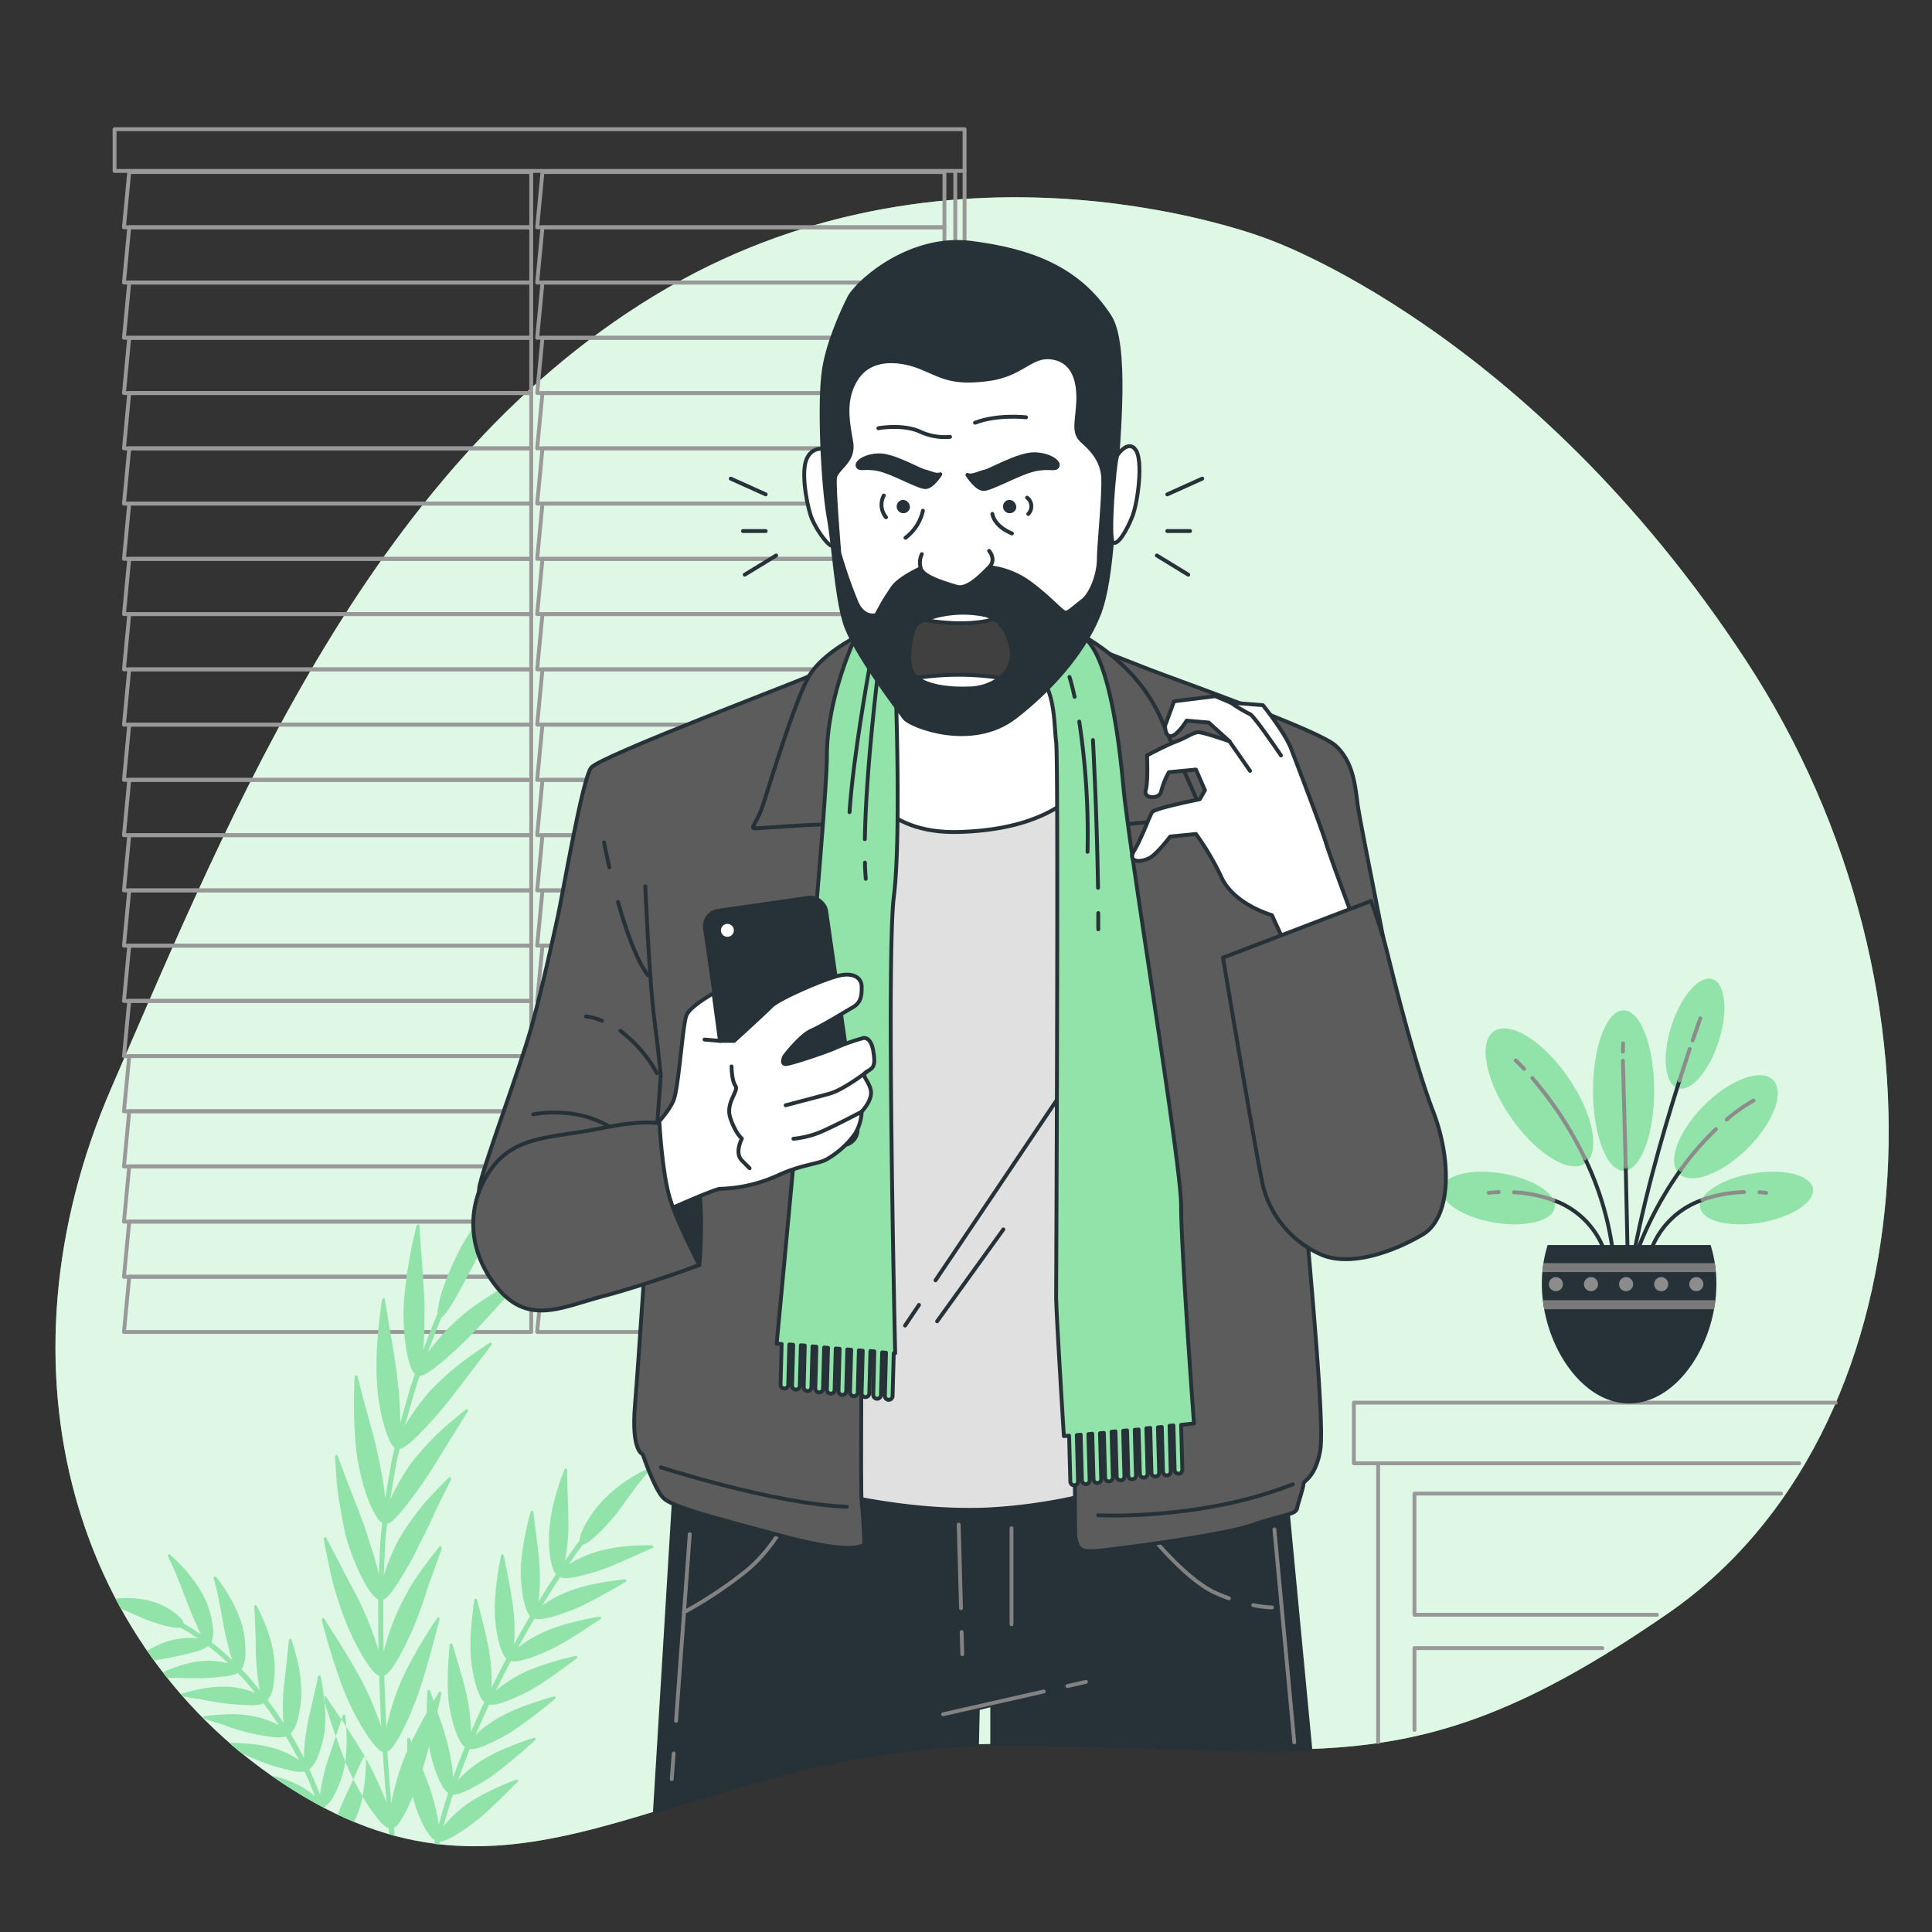 <svg xmlns="http://www.w3.org/2000/svg" viewBox="0 0 500 500"><rect x="0" y="0" width="500" height="500" fill="#333333" stroke="none"/><g id="background-simple"><path d="M327.83,61.77S248.49,30.6,172.61,74.59,60.28,209.09,28.83,281.53,18.63,429.14,78.41,464.81s98.47-13.38,181-13.52S364.46,464,431.69,417.53,508.24,257.08,451.91,171,327.83,61.77,327.83,61.77Z" style="fill:#92E3A9"></path><path d="M327.83,61.77S248.49,30.6,172.61,74.59,60.28,209.09,28.83,281.53,18.63,429.14,78.41,464.81s98.47-13.38,181-13.52S364.46,464,431.69,417.53,508.24,257.08,451.91,171,327.83,61.77,327.83,61.77Z" style="fill:#fff;opacity:0.7"></path></g><g id="Window"><polygon points="137.48 44.52 33.45 44.52 32.08 58.82 137.48 58.82 137.48 44.52" style="fill:none;stroke:#999;stroke-linecap:round;stroke-linejoin:round"></polygon><polygon points="137.48 58.82 33.45 58.82 32.08 73.12 137.48 73.12 137.48 58.82" style="fill:none;stroke:#999;stroke-linecap:round;stroke-linejoin:round"></polygon><polygon points="137.48 73.12 33.45 73.12 32.08 87.42 137.48 87.42 137.48 73.12" style="fill:none;stroke:#999;stroke-linecap:round;stroke-linejoin:round"></polygon><polygon points="137.48 87.42 33.45 87.42 32.08 101.72 137.48 101.72 137.48 87.42" style="fill:none;stroke:#999;stroke-linecap:round;stroke-linejoin:round"></polygon><polygon points="137.48 101.72 33.45 101.72 32.08 116.03 137.48 116.03 137.48 101.72" style="fill:none;stroke:#999;stroke-linecap:round;stroke-linejoin:round"></polygon><polygon points="137.48 116.03 33.45 116.03 32.08 130.33 137.48 130.33 137.48 116.03" style="fill:none;stroke:#999;stroke-linecap:round;stroke-linejoin:round"></polygon><polygon points="137.48 130.33 33.45 130.33 32.08 144.63 137.48 144.63 137.48 130.33" style="fill:none;stroke:#999;stroke-linecap:round;stroke-linejoin:round"></polygon><polygon points="137.48 144.63 33.45 144.63 32.08 158.93 137.48 158.93 137.48 144.63" style="fill:none;stroke:#999;stroke-linecap:round;stroke-linejoin:round"></polygon><polygon points="137.48 158.93 33.45 158.93 32.08 173.23 137.48 173.23 137.48 158.93" style="fill:none;stroke:#999;stroke-linecap:round;stroke-linejoin:round"></polygon><polygon points="137.48 173.23 33.45 173.23 32.08 187.54 137.48 187.54 137.48 173.23" style="fill:none;stroke:#999;stroke-linecap:round;stroke-linejoin:round"></polygon><polygon points="137.48 187.54 33.45 187.54 32.08 201.84 137.48 201.84 137.48 187.54" style="fill:none;stroke:#999;stroke-linecap:round;stroke-linejoin:round"></polygon><polygon points="137.48 201.84 33.45 201.84 32.08 216.14 137.48 216.14 137.48 201.84" style="fill:none;stroke:#999;stroke-linecap:round;stroke-linejoin:round"></polygon><polygon points="137.48 216.14 33.45 216.14 32.08 230.44 137.48 230.44 137.48 216.14" style="fill:none;stroke:#999;stroke-linecap:round;stroke-linejoin:round"></polygon><polygon points="137.48 230.44 33.45 230.44 32.08 244.74 137.48 244.74 137.48 230.44" style="fill:none;stroke:#999;stroke-linecap:round;stroke-linejoin:round"></polygon><polygon points="137.48 244.74 33.45 244.74 32.08 259.05 137.48 259.05 137.48 244.74" style="fill:none;stroke:#999;stroke-linecap:round;stroke-linejoin:round"></polygon><polygon points="137.48 259.02 33.45 259.02 32.08 273.32 137.48 273.32 137.48 259.02" style="fill:none;stroke:#999;stroke-linecap:round;stroke-linejoin:round"></polygon><polygon points="137.48 273.3 33.45 273.3 32.08 287.6 137.48 287.6 137.48 273.3" style="fill:none;stroke:#999;stroke-linecap:round;stroke-linejoin:round"></polygon><polygon points="137.48 287.58 33.45 287.58 32.08 301.88 137.48 301.88 137.48 287.58" style="fill:none;stroke:#999;stroke-linecap:round;stroke-linejoin:round"></polygon><polygon points="137.48 301.85 33.45 301.85 32.08 316.16 137.48 316.16 137.48 301.85" style="fill:none;stroke:#999;stroke-linecap:round;stroke-linejoin:round"></polygon><polygon points="137.48 316.13 33.45 316.13 32.08 330.43 137.48 330.43 137.48 316.13" style="fill:none;stroke:#999;stroke-linecap:round;stroke-linejoin:round"></polygon><polygon points="137.48 330.41 33.45 330.41 32.08 344.71 137.48 344.71 137.48 330.41" style="fill:none;stroke:#999;stroke-linecap:round;stroke-linejoin:round"></polygon><polygon points="244.42 44.52 140.39 44.52 139.02 58.82 244.42 58.82 244.42 44.52" style="fill:none;stroke:#999;stroke-linecap:round;stroke-linejoin:round"></polygon><polygon points="244.42 58.82 140.39 58.82 139.02 73.12 244.42 73.12 244.42 58.82" style="fill:none;stroke:#999;stroke-linecap:round;stroke-linejoin:round"></polygon><polygon points="244.42 73.12 140.39 73.12 139.02 87.42 244.42 87.42 244.42 73.12" style="fill:none;stroke:#999;stroke-linecap:round;stroke-linejoin:round"></polygon><polygon points="244.42 87.42 140.39 87.42 139.02 101.72 244.42 101.72 244.42 87.42" style="fill:none;stroke:#999;stroke-linecap:round;stroke-linejoin:round"></polygon><polygon points="244.42 101.72 140.39 101.72 139.02 116.03 244.42 116.03 244.42 101.72" style="fill:none;stroke:#999;stroke-linecap:round;stroke-linejoin:round"></polygon><polygon points="244.42 116.03 140.39 116.03 139.02 130.33 244.42 130.33 244.42 116.03" style="fill:none;stroke:#999;stroke-linecap:round;stroke-linejoin:round"></polygon><polygon points="244.42 130.33 140.39 130.33 139.02 144.63 244.42 144.63 244.42 130.33" style="fill:none;stroke:#999;stroke-linecap:round;stroke-linejoin:round"></polygon><polygon points="244.42 144.63 140.39 144.63 139.02 158.93 244.42 158.93 244.42 144.63" style="fill:none;stroke:#999;stroke-linecap:round;stroke-linejoin:round"></polygon><polygon points="244.42 158.93 140.39 158.93 139.02 173.23 244.42 173.23 244.42 158.93" style="fill:none;stroke:#999;stroke-linecap:round;stroke-linejoin:round"></polygon><polygon points="244.42 173.23 140.39 173.23 139.02 187.54 244.42 187.54 244.42 173.23" style="fill:none;stroke:#999;stroke-linecap:round;stroke-linejoin:round"></polygon><polygon points="244.42 187.54 140.39 187.54 139.02 201.84 244.42 201.84 244.42 187.54" style="fill:none;stroke:#999;stroke-linecap:round;stroke-linejoin:round"></polygon><polygon points="244.42 201.84 140.39 201.84 139.02 216.14 244.42 216.14 244.42 201.84" style="fill:none;stroke:#999;stroke-linecap:round;stroke-linejoin:round"></polygon><polygon points="244.42 216.14 140.39 216.14 139.02 230.44 244.42 230.44 244.42 216.14" style="fill:none;stroke:#999;stroke-linecap:round;stroke-linejoin:round"></polygon><polygon points="244.42 230.44 140.39 230.44 139.02 244.74 244.42 244.74 244.42 230.44" style="fill:none;stroke:#999;stroke-linecap:round;stroke-linejoin:round"></polygon><polygon points="244.42 244.74 140.39 244.74 139.02 259.05 244.42 259.05 244.42 244.74" style="fill:none;stroke:#999;stroke-linecap:round;stroke-linejoin:round"></polygon><polygon points="244.42 259.02 140.39 259.02 139.02 273.32 244.42 273.32 244.42 259.02" style="fill:none;stroke:#999;stroke-linecap:round;stroke-linejoin:round"></polygon><polygon points="244.42 273.3 140.39 273.3 139.02 287.6 244.42 287.6 244.42 273.3" style="fill:none;stroke:#999;stroke-linecap:round;stroke-linejoin:round"></polygon><polygon points="244.42 287.58 140.39 287.58 139.02 301.88 244.42 301.88 244.42 287.58" style="fill:none;stroke:#999;stroke-linecap:round;stroke-linejoin:round"></polygon><polygon points="244.42 301.85 140.39 301.85 139.02 316.16 244.42 316.16 244.42 301.85" style="fill:none;stroke:#999;stroke-linecap:round;stroke-linejoin:round"></polygon><polygon points="244.42 316.13 140.39 316.13 139.02 330.43 244.42 330.43 244.42 316.13" style="fill:none;stroke:#999;stroke-linecap:round;stroke-linejoin:round"></polygon><polygon points="244.42 330.41 140.39 330.41 139.02 344.71 244.42 344.71 244.42 330.41" style="fill:none;stroke:#999;stroke-linecap:round;stroke-linejoin:round"></polygon><rect x="29.65" y="33.44" width="219.98" height="10.79" style="fill:none;stroke:#999;stroke-linecap:round;stroke-linejoin:round"></rect><line x1="249.63" y1="44.23" x2="249.63" y2="234.25" style="fill:none;stroke:#999;stroke-linecap:round;stroke-linejoin:round"></line><line x1="247.23" y1="44.54" x2="247.23" y2="174.9" style="fill:none;stroke:#999;stroke-linecap:round;stroke-linejoin:round"></line><rect x="248.23" y="233.83" width="2.96" height="4.84" style="fill:none;stroke:#999;stroke-linecap:round;stroke-linejoin:round"></rect><rect x="245.57" y="173.87" width="2.96" height="4.84" style="fill:none;stroke:#999;stroke-linecap:round;stroke-linejoin:round"></rect></g><g id="Plants"><polyline points="475.06 363.01 350.38 363.01 350.38 378.7 465.65 378.7" style="fill:none;stroke:#999;stroke-linecap:round;stroke-linejoin:round"></polyline><line x1="356.66" y1="378.7" x2="356.66" y2="450.84" style="fill:none;stroke:#999;stroke-linecap:round;stroke-linejoin:round"></line><polyline points="428.8 417.9 366.06 417.9 366.06 386.54 460.94 386.54" style="fill:none;stroke:#999;stroke-linecap:round;stroke-linejoin:round"></polyline><polyline points="366.06 447.7 366.06 426.53 414.68 426.53" style="fill:none;stroke:#999;stroke-linecap:round;stroke-linejoin:round"></polyline><ellipse cx="420.19" cy="282.23" rx="7.92" ry="20.77" style="fill:#92E3A9"></ellipse><ellipse cx="438.65" cy="267.48" rx="14.8" ry="6.44" transform="translate(50.91 604.54) rotate(-72.37)" style="fill:#92E3A9"></ellipse><path d="M386.69,316.4c-8.06-1.36-14.11-5.31-13.51-8.82s7.61-5.25,15.66-3.88S403,309,402.36,312.52,394.75,317.77,386.69,316.4Z" style="fill:#92E3A9"></path><ellipse cx="446.67" cy="291.58" rx="17.17" ry="7.92" transform="translate(-75.8 399.08) rotate(-44.76)" style="fill:#92E3A9"></ellipse><ellipse cx="398.41" cy="284.03" rx="9.05" ry="20.77" transform="translate(-90.82 276.26) rotate(-34.58)" style="fill:#92E3A9"></ellipse><line x1="420.74" y1="301.97" x2="421.36" y2="330.52" style="fill:none;stroke:#263238;stroke-linecap:round;stroke-miterlimit:10"></line><line x1="420.01" y1="274.51" x2="420.74" y2="301.97" style="fill:none;stroke:#8c8c8c;stroke-linecap:round;stroke-miterlimit:10"></line><line x1="420.06" y1="270.03" x2="420.01" y2="272.14" style="fill:none;stroke:#8c8c8c;stroke-linecap:round;stroke-miterlimit:10"></line><path d="M410.16,299.78a79.65,79.65,0,0,1,7.82,30" style="fill:none;stroke:#263238;stroke-linecap:round;stroke-miterlimit:10"></path><path d="M396.56,279a94,94,0,0,1,13.6,20.81" style="fill:none;stroke:#8c8c8c;stroke-linecap:round;stroke-miterlimit:10"></path><path d="M392.28,274.45s.82.75,2.17,2.18" style="fill:none;stroke:#8c8c8c;stroke-linecap:round;stroke-miterlimit:10"></path><path d="M435,302.71a93.6,93.6,0,0,0-12.83,25.47" style="fill:none;stroke:#263238;stroke-linecap:round;stroke-miterlimit:10"></path><path d="M444.08,292.24A75.11,75.11,0,0,0,435,302.71" style="fill:none;stroke:#8c8c8c;stroke-linecap:round;stroke-miterlimit:10"></path><path d="M453.81,284.83a41.42,41.42,0,0,0-6.94,4.92" style="fill:none;stroke:#8c8c8c;stroke-linecap:round;stroke-miterlimit:10"></path><path d="M434.64,279.65c-4.39,13.81-10.28,34.2-13,51.91" style="fill:none;stroke:#263238;stroke-linecap:round;stroke-miterlimit:10"></path><path d="M437.31,271.46c-.78,2.33-1.69,5.1-2.67,8.19" style="fill:none;stroke:#8c8c8c;stroke-linecap:round;stroke-miterlimit:10"></path><path d="M440.05,263.54s-.77,2.12-2,5.74" style="fill:none;stroke:#8c8c8c;stroke-linecap:round;stroke-miterlimit:10"></path><path d="M402,310.61a21.74,21.74,0,0,1,13.43,13.68" style="fill:none;stroke:#263238;stroke-linecap:round;stroke-miterlimit:10"></path><path d="M391.83,308.55A34.82,34.82,0,0,1,402,310.61" style="fill:none;stroke:#8c8c8c;stroke-linecap:round;stroke-miterlimit:10"></path><path d="M385.27,308.71s1-.14,2.59-.2" style="fill:none;stroke:#8c8c8c;stroke-linecap:round;stroke-miterlimit:10"></path><path d="M455.66,316.4c8.06-1.36,14.11-5.31,13.52-8.82s-7.61-5.25-15.67-3.88S439.4,309,440,312.52,447.6,317.77,455.66,316.4Z" style="fill:#92E3A9"></path><path d="M440.57,310.55A21.71,21.71,0,0,0,427,324.29" style="fill:none;stroke:#263238;stroke-linecap:round;stroke-miterlimit:10"></path><path d="M451.37,308.51a35.16,35.16,0,0,0-10.8,2" style="fill:none;stroke:#8c8c8c;stroke-linecap:round;stroke-miterlimit:10"></path><path d="M457.08,308.71s-.64-.09-1.74-.16" style="fill:none;stroke:#8c8c8c;stroke-linecap:round;stroke-miterlimit:10"></path><path d="M400.53,322.21a33.54,33.54,0,0,0-1.5,10c0,15.41,10.11,31,22.59,31s22.58-15.61,22.58-31a33.54,33.54,0,0,0-1.5-10Z" style="fill:#263238"></path><path d="M399.45,326.89c-.12.76-.22,1.54-.28,2.33h44.9c-.07-.79-.16-1.57-.28-2.33Z" style="fill:#7a7a7a"></path><path d="M443.59,338.83q.21-1.17.36-2.34H399.29c.09.78.21,1.56.35,2.34Z" style="fill:#7a7a7a"></path><path d="M404.48,332.34a1.82,1.82,0,1,1-1.81-1.82A1.81,1.81,0,0,1,404.48,332.34Z" style="fill:#8c8c8c"></path><path d="M413.57,332.34a1.82,1.82,0,1,1-1.82-1.82A1.81,1.81,0,0,1,413.57,332.34Z" style="fill:#8c8c8c"></path><path d="M422.65,332.34a1.82,1.82,0,1,1-1.81-1.82A1.81,1.81,0,0,1,422.65,332.34Z" style="fill:#8c8c8c"></path><path d="M431.74,332.34a1.82,1.82,0,1,1-1.82-1.82A1.81,1.81,0,0,1,431.74,332.34Z" style="fill:#8c8c8c"></path><path d="M440.83,332.34a1.82,1.82,0,1,1-1.82-1.82A1.82,1.82,0,0,1,440.83,332.34Z" style="fill:#8c8c8c"></path><path d="M86.9,449.38c.55-1.63,1.07-3.17,1.46-4.38-1.61-2.39-3.07-4.49-4-5.9-.16-.24-.38-.17-.5,0L84,440.4C84.64,442.67,85.69,445.94,86.9,449.38Z" style="fill:#92E3A9"></path><path d="M89.37,444c0-.35-.57-.35-.68,0s-.21.66-.33,1l1.25,1.88C89.55,445.73,89.47,444.72,89.37,444Z" style="fill:#92E3A9"></path><path d="M94.74,454.82a.31.31,0,0,0-.36-.3l.35.62C94.73,455,94.74,454.92,94.74,454.82Z" style="fill:#92E3A9"></path><path d="M86.48,450.63c-.83,2.59-1.85,5.33-2.35,7.37a49.76,49.76,0,0,0-1.31,6.52c-.85-2.23-1.73-4.45-2.76-6.6a7.55,7.55,0,0,0,2.17-3.26A29.8,29.8,0,0,0,84,448.21a36.66,36.66,0,0,0,0-7.65,1,1,0,0,1,0-.16c-.07-.24-.15-.48-.21-.7a.68.68,0,0,1,.06-.57c-.27-2.11-.58-4.06-.86-5.29-.08-.34-.61-.29-.68.07-.3,1.55-.93,4.18-1.53,6.84s-1.25,5.46-1.56,7.56a51.33,51.33,0,0,0-.57,6.62L77,451.75l-1.81-3.08a7.39,7.39,0,0,0,1.8-3.47,30.51,30.51,0,0,0,1-6.58,39.56,39.56,0,0,0-.72-7.59c-.6-2.63-1.35-5.16-1.84-6.7-.11-.35-.65-.24-.67.13-.16,1.62-.44,4.28-.72,7.08s-.73,5.58-.78,7.68a51.17,51.17,0,0,0,.11,6.64l-2-3L69.27,440a7.64,7.64,0,0,0,1.46-3.63,28.4,28.4,0,0,0,.29-6.68,32.56,32.56,0,0,0-1.74-7.62,66,66,0,0,0-2.83-6.5.36.36,0,0,0-.66.22c.13,1.66.23,4.41.34,7.17s0,5.71.26,7.8a52.07,52.07,0,0,0,.84,6.62c-1.53-1.84-3-3.7-4.73-5.38a7.42,7.42,0,0,0,1-3.8,25.92,25.92,0,0,0-.63-6.71,19,19,0,0,0-1.16-3.55,35.39,35.39,0,0,0-1.78-3.81,46.38,46.38,0,0,0-4-6.05.36.36,0,0,0-.62.32c.21.81.47,1.87.78,3.09s.53,2.6.81,4c.58,2.73,1,5.65,1.47,7.72l.89,3.6a28,28,0,0,0,.89,2.85l-2.66-2.42c-.88-.8-1.86-1.5-2.79-2.25a7.25,7.25,0,0,0,.4-3.91,24.65,24.65,0,0,0-1.72-6.57,29.86,29.86,0,0,0-1.76-3.36,39.12,39.12,0,0,0-2.5-3.46A40.91,40.91,0,0,0,44,402.34a.36.36,0,0,0-.56.42c.38.77.88,1.78,1.4,2.93s1,2.45,1.59,3.78c1,2.61,2.06,5.35,2.85,7.4.51,1.25,1,2.39,1.49,3.39A29.49,29.49,0,0,0,52,423l-2.18-1.48-2.26-1.34a3.26,3.26,0,0,0-.65-1.25,11.17,11.17,0,0,0-1.55-1.44,18.56,18.56,0,0,0-5.22-2.79,22.47,22.47,0,0,0-6.9-1.11,27.25,27.25,0,0,0-3.35.15q.69,1.3,1.41,2.61l1.24.51c2.08.86,4.19,1.91,5.89,2.51,3.54,1.29,6.75,2.12,8.26,1.86L49,422.54c.74.46,1.44,1,2.17,1.46a19.31,19.31,0,0,0-2.82-.11,27.8,27.8,0,0,0-3.34.46,16.27,16.27,0,0,0-3.19,1,26.51,26.51,0,0,0-3.31,1.6l-.41.25c.59.85,1.18,1.69,1.78,2.52l1.61-.28c1-.15,2.08-.33,3-.54,2.13-.47,4.17-.88,5.88-1.4A9.71,9.71,0,0,0,53.88,426c.9.72,1.83,1.39,2.68,2.16l2.56,2.32a19.76,19.76,0,0,0-2.8-.52,16.74,16.74,0,0,0-3.37-.13A25.16,25.16,0,0,0,46,431.27c-1.17.4-2.26.81-3.23,1.24l-.62.3c.37.48.75,1,1.13,1.43h2.07c1.07,0,2.14.07,3.24.07l3.13,0c2.15,0,4.34-.24,6.06-.43a9,9,0,0,0,3.72-.93c1.64,1.62,3.1,3.41,4.57,5.18a21.77,21.77,0,0,0-6-1.52,28.74,28.74,0,0,0-7.12.31,44.32,44.32,0,0,0-6,1.44.48.48,0,0,0-.14.09l.52.59,4.58.74c2.06.45,4.49.79,6.38,1.07a51.75,51.75,0,0,0,6.12.42,9.07,9.07,0,0,0,3.82-.44l2,2.78,1.92,2.88a22.25,22.25,0,0,0-5.86-2.19,29.39,29.39,0,0,0-7.17-.65,55.87,55.87,0,0,0-6.24.5c-.33.07-.53.49-.28.58,1.11.37,3,1,5.12,1.62a55.15,55.15,0,0,0,6.34,2,47.66,47.66,0,0,0,6.05,1.13,9.47,9.47,0,0,0,3.86-.07l1.75,3,1.61,3.06a21.92,21.92,0,0,0-5.6-2.78,31.18,31.18,0,0,0-7.08-1.38c-2-.2-3.91-.27-5.35-.27,1,.86,2,1.71,3,2.55l.68.3a63.68,63.68,0,0,0,6.11,2.57A48,48,0,0,0,75,458.13a9.22,9.22,0,0,0,3.83.35c1,2.07,1.84,4.22,2.68,6.36a22.81,22.81,0,0,0-5.25-3.37,30.1,30.1,0,0,0-6-1.94c2.63,1.84,5.35,3.61,8.16,5.28,1.89,1.13,3.75,2.17,5.6,3.13l-.09-.28a7.29,7.29,0,0,0,2.5-3,25.85,25.85,0,0,0,2.44-6.23,18.74,18.74,0,0,0,.5-2.58c-.85-2.09-1.69-4.33-2.46-6.5Z" style="fill:#92E3A9"></path><path d="M91.44,460.5l-.3.66c-1.21,2.53-2.4,5.08-3.21,7.08l-.51,1.38c1.41.67,2.81,1.3,4.2,1.87.34-.69.67-1.43,1-2.21a28.44,28.44,0,0,0,1.23-4.42c-.67-1.12-1.34-2.34-2-3.62C91.68,461,91.56,460.75,91.44,460.5Z" style="fill:#92E3A9"></path><path d="M134,461.1c.25-.24-.08-.65-.43-.52-3,1.09-9.79,4-13.45,6.88a30.27,30.27,0,0,0-5.32,5.15c.75-2.75,1.55-5.5,2.46-8.21,1.48.28,5.6-1.79,10-4.71a139.7,139.7,0,0,0,11.29-9.39c.26-.24,0-.66-.39-.55-1.53.49-4,1.35-6.67,2.43a45.49,45.49,0,0,0-7.23,3.68,31,31,0,0,0-5.69,4.77c.94-2.7,2-5.37,3-8,1.49.39,5.7-1.42,10.28-4.11a121.47,121.47,0,0,0,11.84-8.9c.27-.23,0-.68-.37-.58-1.55.44-4.11,1.2-6.8,2.17a48.44,48.44,0,0,0-7.44,3.31,33.73,33.73,0,0,0-6,4.42c1.16-2.61,2.28-5.25,3.53-7.82,1.45.46,5.77-1.09,10.49-3.6a69.39,69.39,0,0,0,6.69-4.34c2.26-1.59,4.31-3.13,5.54-4.06.29-.21,0-.66-.34-.58-3.15.68-10.36,2.62-14.47,4.83a34.82,34.82,0,0,0-6.19,4.15c1.28-2.56,2.54-5.14,3.9-7.66,1.42.53,5.83-.84,10.63-3.14,4.15-2,10-6.07,12.59-7.73.29-.19.05-.66-.32-.6-3.18.48-10.46,2.07-14.65,4.09a33.1,33.1,0,0,0-6.37,3.86c1.38-2.51,2.77-5,4.23-7.48,1.39.6,5.87-.57,10.76-2.6,4.21-1.8,10.28-5.43,12.9-6.9.3-.17.08-.64-.28-.61-1.59.14-4.19.47-7,1a44.47,44.47,0,0,0-7.82,2.18,31.24,31.24,0,0,0-6.54,3.53c1.47-2.45,3-4.86,4.59-7.26,1.38.69,5.88-.27,10.87-2,2.15-.72,4.77-1.93,7.2-3s4.62-2.06,5.93-2.64c.31-.12.13-.6-.23-.62a54.7,54.7,0,0,0-6.9.25,38.94,38.94,0,0,0-7.9,1.55,31.45,31.45,0,0,0-6.74,3.11c1.21-1.71,2.4-3.44,3.66-5.11,1.55-.24,4.68-3.27,8-7.15.72-.87,1.52-1.88,2.3-3l2.44-3.37a65.26,65.26,0,0,1,4.38-5.49.36.36,0,0,0-.4-.57,34.53,34.53,0,0,0-6.32,3.67,39.72,39.72,0,0,0-3.42,2.73,31.76,31.76,0,0,0-2.78,2.82c-3.19,3.78-5,7.58-5.08,9.33-1.3,1.71-2.5,3.48-3.75,5.22a50.9,50.9,0,0,0,.85-7.32c.11-2.39,0-5.51-.1-8.52s-.19-5.89-.19-7.67a.37.37,0,0,0-.72-.08,71.55,71.55,0,0,0-2.45,7.45,43,43,0,0,0-1.48,8.5c-.28,5.51.65,10,1.75,11.11-1.54,2.37-3.07,4.74-4.52,7.15a50.69,50.69,0,0,0,.37-7.35c-.06-2.39-.36-5.45-.75-8.41s-.73-5.77-.95-7.48a.36.36,0,0,0-.7,0c-1,3.4-2.68,11.1-2.54,15.9.11,5.48,1.22,9.93,2.42,11-1.44,2.42-2.82,4.88-4.17,7.35a48.21,48.21,0,0,0,0-7.35c-.35-4.7-2-12.28-2.65-15.66a.36.36,0,0,0-.7,0c-.75,3.38-1.94,11.11-1.58,15.87.38,5.45,1.71,9.84,2.94,10.83-1.33,2.48-2.57,5-3.84,7.53a44.25,44.25,0,0,0-.31-7.34c-.55-4.68-2.59-12.14-3.43-15.47a.36.36,0,0,0-.7,0c-.25,1.7-.6,4.48-.82,7.42a49.14,49.14,0,0,0,0,8.44c.62,5.41,2.15,9.77,3.42,10.68-1.24,2.54-2.34,5.14-3.49,7.71a45.47,45.47,0,0,0-.66-7.32,73.5,73.5,0,0,0-2-8.18c-.79-2.82-1.63-5.5-2.14-7.13a.35.35,0,0,0-.69.07c-.35,3.39-.9,11.16-.09,15.92.85,5.4,2.65,9.68,4,10.51-1,2.62-2.08,5.25-3,7.92a53.66,53.66,0,0,0-1.1-7.29,82.27,82.27,0,0,0-2.41-8.1c-.19-.58-.39-1.15-.58-1.71.41-1.74.75-3.26,1-4.41.12-.53-.35-.94-.61-.53-.38.61-.84,1.36-1.35,2.22-.36-1-.68-1.93-.94-2.63a.36.36,0,0,0-.69.11c-.08,1.34-.16,3.35-.16,5.58-1.32,2.34-2.75,5-4,7.63-.14-.33-.26-.64-.37-.91a.36.36,0,0,0-.69.15c0,.8,0,1.84,0,3-.48,1.09-.91,2.16-1.27,3.16a65.4,65.4,0,0,0-2.87,10.45c-.39-4.47-.71-8.95-1-13.43,1.49-.39,4.42-5.71,7.18-12.77,2.37-6.1,5.06-16.66,6.31-21.26.13-.52-.33-1-.6-.54-2.36,3.51-7.65,11.86-10,18A66.7,66.7,0,0,0,100,447.09q-.34-6.72-.56-13.45c1.51-.35,4.6-5.57,7.61-12.53,1.26-3,2.7-7.12,3.93-11.05,1.39-3.73,2.6-7.17,3.31-9.26.16-.48-.28-.91-.56-.56-1.26,1.55-3.33,4.18-5.45,7.24-.53.76-1.06,1.55-1.58,2.36s-1,1.67-1.43,2.51c-.92,1.66-1.76,3.31-2.43,4.81a67.34,67.34,0,0,0-3.55,10.23c-.08-4.48-.14-9-.1-13.45.75-.15,2-1.5,3.36-3.67a85.29,85.29,0,0,0,4.86-8.27c.37-.69.73-1.46,1.1-2.26l1.28-2.52c.87-1.74,1.73-3.57,2.54-5.35s1.7-3.5,2.45-5l1.9-3.86c.22-.46-.16-.95-.49-.62-1.45,1.4-3.83,3.8-6.33,6.6a67.68,67.68,0,0,0-6.35,8.87,23.27,23.27,0,0,0-1.36,2.61c-.4.87-.77,1.72-1.12,2.56-.69,1.67-1.28,3.26-1.73,4.69.24-4.47.29-8.95.92-13.39,1.58-.14,5.18-4.88,9.47-10.9,3.46-5.29,8.87-14.24,11.32-18,.27-.44-.06-1-.42-.67-1.6,1.26-4.23,3.4-7,5.94a73.35,73.35,0,0,0-7.32,8.14,67,67,0,0,0-5.34,9.32l1.14-6.61.58-3.31.75-3.27c.77,0,2.24-1.05,4.08-2.82s4.14-4.22,6.54-7c2-2.44,4.64-5.78,7-9l6.09-7.93c.32-.41.07-1-.34-.71-1.76,1.1-4.53,3-7.53,5.28a68.49,68.49,0,0,0-8.13,7.39,63.09,63.09,0,0,0-6.3,8.72l1.83-6.47.93-3.22,1.07-3.18c1.54.18,6.18-3.66,11.53-8.78,4.6-4.47,11.43-12.41,14.67-15.63.35-.37.13-.95-.28-.73a88.78,88.78,0,0,0-8,4.56c-1.56,1-3.21,2.08-4.7,3.21s-2.88,2.3-4.08,3.4a45.41,45.41,0,0,0-4,4.16c-1.19,1.37-2.25,2.7-3.13,3.91,1.21-3,2.28-6.15,3.61-9.15.85-.6,2.11-2.37,3.55-4.92s3.2-5.81,5.06-9.38c.79-1.59,1.63-3.46,2.54-5.4l1.32-3,1.37-3c1.79-4,3.52-7.69,4.67-9.91.26-.51-.17-.83-.57-.4a98.82,98.82,0,0,0-7,8.66l-1.95,2.75c-.62.94-1.22,1.89-1.82,2.81a55.78,55.78,0,0,0-3,5.31,69.54,69.54,0,0,0-3.93,9.4,23.21,23.21,0,0,0-1.28,6.14l-1,2.31-.9,2.34-1.81,4.69c.15-1.46.25-3.12.3-4.93s0-3.74.07-5.74c0-1.68-.09-3.57-.23-5.55s-.26-4-.39-6c-.34-4-.54-7.69-.73-10,0-.52-.65-.31-.79.27l-1.12,4.83c-.37,1.92-.76,4.07-1.12,6.25s-.59,4.46-.8,6.58a46.76,46.76,0,0,0-.26,5.83c.11,7.81,1.63,13.72,2.94,14.63l-1.06,3.14c-.33,1.05-.61,2.12-.92,3.18l-1.81,6.36a90.16,90.16,0,0,0-.68-10.66c-.25-3.32-1-7.52-1.67-11.45s-1.27-7.64-1.65-9.87c-.07-.51-.68-.25-.78.34-.32,2.6-.92,6.82-1.18,11.26a74.06,74.06,0,0,0,.13,12.49,47.53,47.53,0,0,0,2,9.77c.83,2.51,1.68,4.12,2.38,4.51l-.74,3.23-.57,3.26-1.13,6.53a89.31,89.31,0,0,0-1.81-10.55c-.59-3.28-1.72-7.37-2.83-11.26s-1.94-7.46-2.55-9.68c-.14-.51-.7-.19-.73.41-.31,5.26-.37,17.12,1.29,23.84,1.58,7.66,4.43,13.15,5.87,13.76-.62,4.37-.68,8.8-.91,13.21-.32-1.43-.75-3-1.28-4.78-.26-.86-.54-1.76-.85-2.68s-.63-1.87-.9-2.82c-1-3.2-2.58-7.16-4.06-10.91s-2.72-7.25-3.56-9.41c-.19-.5-.72-.12-.68.49.1,1.31.22,3.05.36,5s.32,4.12.73,6.37.77,4.48,1.2,6.59c.23,1.05.43,2.06.7,3s.58,1.86.87,2.68a57.56,57.56,0,0,0,4,9.12c1.36,2.23,2.54,3.62,3.31,3.86,0,4.4,0,8.8.1,13.21a88.92,88.92,0,0,0-3.7-9.95c-.65-1.53-1.47-3.21-2.38-4.93l-1.4-2.61L89.13,407c-1.89-3.61-3.63-7-4.7-9-.24-.47-.72,0-.61.57.5,2.63,1.33,6.92,2.38,11.24a95.45,95.45,0,0,0,3.93,11.49c3.05,7,6.45,12,8,12.41.13,4.4.32,8.8.54,13.2a86.53,86.53,0,0,0-4-9.82c-2.88-6-8.37-14.44-10.78-18.17-.27-.42-.72,0-.58.59,1.24,4.86,4.44,15.78,7.35,21.8,3.3,6.88,6.85,11.76,8.4,12.13.29,4.39.6,8.78,1,13.17a92,92,0,0,0-4.34-9.68c-.29-.56-.61-1.15-1-1.75a54.92,54.92,0,0,1-.41,6.58c-.12,1-.29,2.11-.5,3.14,2.84,4.8,5.52,8,6.79,8.22,0,.54.12,1.08.17,1.62l1.39.4c-.07-.71-.15-1.42-.22-2.13,1.12-.34,3-3.51,4.87-8.11.12.48.23.94.36,1.36,1.56,5.35,3.94,9.32,5.39,9.94l-.21,1,1.34.16.18-.81c1.5.14,5.43-2.26,9.55-5.44C127,468.25,131.84,463.23,134,461.1Zm-20.45,11a54.19,54.19,0,0,0-1.64-7.21c-.59-2-1.55-4.57-2.54-7.06.57-1.82,1.13-3.85,1.68-5.93.1.63.21,1.24.34,1.8,1.17,5.39,3.21,9.52,4.59,10.28C115.12,466.65,114.33,469.36,113.59,472.09Z" style="fill:#92E3A9"></path><path d="M94.38,454.52c-1.41-2.46-3.12-5.14-4.77-7.64.06,1.2.1,2.55.12,3.91-.06,1.74-.15,3.49-.37,5.09.69,1.68,1.39,3.25,2.08,4.62,1-2.29,2-4.43,2.63-5.77A.36.36,0,0,1,94.38,454.52Z" style="fill:#92E3A9"></path></g><g id="Character"><path d="M331.5,372.84S288,382.35,258.37,386s-83-13.6-83-13.6l-5.87,96.4c23.58-7.2,49.78-16.24,83.35-17.36l.21-9.31,3.73-.93v10.15c.86,0,1.72,0,2.59,0,34.52-.06,58.54,2.16,79.73,1.35Z" style="fill:#263238;stroke:#263238;stroke-linecap:round;stroke-linejoin:round"></path><line x1="248.88" y1="422.38" x2="249.04" y2="428.12" style="fill:none;stroke:#828282;stroke-linecap:round;stroke-linejoin:round"></line><line x1="248.11" y1="394.56" x2="248.71" y2="416.19" style="fill:none;stroke:#828282;stroke-linecap:round;stroke-linejoin:round"></line><path d="M261.78,395.5v24.85" style="fill:none;stroke:#828282;stroke-linecap:round;stroke-linejoin:round"></path><line x1="276.23" y1="436.36" x2="281.04" y2="435.27" style="fill:none;stroke:#828282;stroke-linecap:round;stroke-linejoin:round"></line><line x1="244.07" y1="443.65" x2="270.12" y2="437.75" style="fill:none;stroke:#828282;stroke-linecap:round;stroke-linejoin:round"></line><path d="M205.55,389.28s-4.35,11.19-13.36,18A108.51,108.51,0,0,1,177,417.25" style="fill:none;stroke:#828282;stroke-linecap:round;stroke-linejoin:round"></path><line x1="174.34" y1="453.81" x2="173.85" y2="460.43" style="fill:none;stroke:#828282;stroke-linecap:round;stroke-linejoin:round"></line><line x1="178.51" y1="397.05" x2="174.96" y2="445.36" style="fill:none;stroke:#828282;stroke-linecap:round;stroke-linejoin:round"></line><path d="M324.34,415.4a27.68,27.68,0,0,0,4.86.6" style="fill:none;stroke:#828282;stroke-linecap:round;stroke-linejoin:round"></path><path d="M296,395.19s10.25,13.36,18.64,17.08c1.18.53,2.32,1,3.41,1.37" style="fill:none;stroke:#828282;stroke-linecap:round;stroke-linejoin:round"></path><line x1="329.82" y1="395.81" x2="334.96" y2="450.92" style="fill:none;stroke:#828282;stroke-linecap:round;stroke-linejoin:round"></line><path d="M221.33,175.94s13.13-9.84,30.47-9.84,24.38,7,28.13,17.81S296,382.38,296,382.38a138,138,0,0,1-40.48,8.27c-22,.94-43.6-5.15-43.6-5.15s.47-98,.94-133.61S221.33,175.94,221.33,175.94Z" style="fill:#e0e0e0;stroke:#263238;stroke-linecap:round;stroke-linejoin:round"></path><line x1="237.83" y1="337.71" x2="234.23" y2="343.06" style="fill:none;stroke:#263238;stroke-linecap:round;stroke-linejoin:round"></line><line x1="276.27" y1="280.55" x2="242.11" y2="331.34" style="fill:none;stroke:#263238;stroke-linecap:round;stroke-linejoin:round"></line><line x1="259.67" y1="318.17" x2="242.53" y2="341.95" style="fill:none;stroke:#263238;stroke-linecap:round;stroke-linejoin:round"></line><path d="M282.31,201.24c-1-9.32-1.78-15.6-2.38-17.33-3.75-10.78-10.78-17.81-28.13-17.81s-30.47,9.84-30.47,9.84-1.29,6.54-2.87,16.68c2.95,10.85,10.49,23.23,29.59,22.7C266.31,214.81,276.19,209,282.31,201.24Z" style="fill:#fff;stroke:#263238;stroke-linecap:round;stroke-linejoin:round"></path><path d="M272.67,169.71a128.66,128.66,0,0,1,6,30.67c1,16.33-1,195-.34,197.66s1,3.67,5.34,3.34,32.66-4,40.33-6.67,11.33-2.67,11.67-4.33,1.66-5.34,1.66-6.34,3-1.33,4.34-8.66S338,319,338,315s-.67-11.66-.67-11.66l28.67-7s-.67-12-3-26.67S352,213.38,351.33,208s-1.33-11-5.66-15-39.34-16.33-48-19.66S277,165,274,165,272.67,169.71,272.67,169.71Z" style="fill:#5c5c5c;stroke:#263238;stroke-linecap:round;stroke-linejoin:round"></path><path d="M284.2,392.14s26.29,1.46,50.38-8" style="fill:none;stroke:#263238;stroke-linecap:round;stroke-linejoin:round"></path><path d="M226,167.71S223,187,223.67,202s-1.34,180.34-.67,186.67.67,11,.67,11-2,3-20.67-2-29-7.67-31.33-10-5.34-11.33-5.34-11.33-3-.67-2-12.67,3.34-48.33,3.34-48.33S143,322.38,134,319s-10.33-7.33-10-11.33,10.67-31.33,13.67-42.33,5.33-22,6.66-28,6.34-35.67,8.67-38.67S207.67,176,209.33,175,221.33,167.38,226,167.71Z" style="fill:#5c5c5c;stroke:#263238;stroke-linecap:round;stroke-linejoin:round"></path><path d="M278.67,163.71s15,7,21.66,22,11.34,25.67,11.34,25.67l-31.67,3s-2.67-22.34-3.67-31-3.66-12-3.66-15.67S276,164,278.67,163.71Z" style="fill:#5c5c5c;stroke:#263238;stroke-linecap:round;stroke-linejoin:round"></path><path d="M223.67,163.71c-.88.49-10.67,5-14.34,11.33s-10.66,29.67-12,33.67-3.33,5.67-2,5.67,13.34-1,18.34-1S232,214.71,232,214.71L231.67,174S232.67,158.71,223.67,163.71Z" style="fill:#5c5c5c;stroke:#263238;stroke-linecap:round;stroke-linejoin:round"></path><path d="M309,368.38s-3.33-45-3.33-56.34-13.34-91-15-109-4.67-32.66-9.34-37.33-21.66-8.33-31.33-8.33-24.33-1-28.67,7.66c0,0-7.33,15.34-7.33,30.67s-13,152-13,152l1.29.11L202,358.35a1,1,0,0,0,1,1h0a1,1,0,0,0,1-1l.28-10.4,1,.08-.29,10.6a1,1,0,0,0,1,1h0a1,1,0,0,0,1-1l.28-10.48,1,.08L208,359a1,1,0,0,0,1,1h0a1,1,0,0,0,1-1l.28-10.55,1,.09L211,359.35a1,1,0,0,0,1,1h0a1,1,0,0,0,1-1l.29-10.62,1,.09L214,359.68a1,1,0,0,0,1,1h0a1,1,0,0,0,1-1l.29-10.7,1,.09L217,360a1,1,0,0,0,1,1h0a1,1,0,0,0,1-1l.29-10.77,1,.09-.3,11a1,1,0,0,0,1,1h0a1,1,0,0,0,1-1l.29-10.84,1,.09-.3,11a1,1,0,0,0,1,1h0a1,1,0,0,0,1-1l.29-10.92,1,.09L226,361a1,1,0,0,0,1,1h0a1,1,0,0,0,1-1l.3-11,1,.09-.3,11.18a1,1,0,0,0,1,1h0a1,1,0,0,0,1-1l.3-11.06.37,0S229.33,248,231.33,232s.34-58,.34-58,25.66-2.66,33.66-1,7.34,14,8,19,0,139.67,0,143.67,2,36,2,36l1.35-.13L277,383.4a1,1,0,0,0,1,1h0a1,1,0,0,0,1-1l-.32-12,1-.1.32,11.79a1,1,0,0,0,1,1h0a1,1,0,0,0,1-1l-.32-11.94,1-.1.32,11.76a1,1,0,0,0,1,1h0a1,1,0,0,0,1-1l-.32-11.89,1-.1L286,382.4a1,1,0,0,0,1,1h0a1,1,0,0,0,1-1l-.32-11.86,1-.1.32,11.68a1,1,0,0,0,1,1h0a1,1,0,0,0,1-1l-.32-11.83,1-.1.31,11.65a1,1,0,0,0,1,1h0a1,1,0,0,0,1-1l-.32-11.79,1-.1L295,381.4a1,1,0,0,0,1,1h0a1,1,0,0,0,1-1l-.32-11.75,1-.1.31,11.57a1,1,0,0,0,1,1h0a1,1,0,0,0,1-1l-.32-11.72,1-.1.31,11.54a1,1,0,0,0,1,1h0a1,1,0,0,0,1-1L302.68,369l1-.1.31,11.5a1,1,0,0,0,1,1h0a1,1,0,0,0,1-1l-.32-11.64Z" style="fill:#92E3A9;stroke:#263238;stroke-linecap:round;stroke-linejoin:round"></path><path d="M279.31,186.74a194.72,194.72,0,0,1,2.14,33.7" style="fill:none;stroke:#263238;stroke-linecap:round;stroke-linejoin:round"></path><path d="M276.78,175.19s.58,1.73,1.33,5.15" style="fill:none;stroke:#263238;stroke-linecap:round;stroke-linejoin:round"></path><path d="M284.23,236.3c0,1.4,0,2.8,0,4.2" style="fill:none;stroke:#263238;stroke-linecap:round;stroke-linejoin:round"></path><path d="M282.85,191.52s1,17.69,1.32,38.25" style="fill:none;stroke:#263238;stroke-linecap:round;stroke-linejoin:round"></path><path d="M223.85,223.25c0,1.49.11,2.9.21,4.19" style="fill:none;stroke:#263238;stroke-linecap:round;stroke-linejoin:round"></path><path d="M227.33,173.32s-3.21,25.35-3.51,43.85" style="fill:none;stroke:#263238;stroke-linecap:round;stroke-linejoin:round"></path><path d="M225,172.85s-4.2,22.87-5.14,37.33" style="fill:none;stroke:#263238;stroke-linecap:round;stroke-linejoin:round"></path><path d="M167,229.38s1,24,2.33,34.33S171,278.38,171,278.38l-2.33,32.33" style="fill:none;stroke:#263238;stroke-linecap:round;stroke-linejoin:round"></path><path d="M155.8,264.15a18.32,18.32,0,0,0-4.13-1.11" style="fill:none;stroke:#263238;stroke-linecap:round;stroke-linejoin:round"></path><path d="M170,277.71a34.72,34.72,0,0,0-9.45-10.93" style="fill:none;stroke:#263238;stroke-linecap:round;stroke-linejoin:round"></path><path d="M138,288.38S149.33,286,158.33,292" style="fill:none;stroke:#263238;stroke-linecap:round;stroke-linejoin:round"></path><path d="M159.93,233.4c2,7.06,4.63,14.79,7.74,19" style="fill:none;stroke:#263238;stroke-linecap:round;stroke-linejoin:round"></path><path d="M156.33,218s.48,2.62,1.36,6.46" style="fill:none;stroke:#263238;stroke-linecap:round;stroke-linejoin:round"></path><path d="M171,379.73s29.21,9.49,48.19,10.22" style="fill:none;stroke:#263238;stroke-linecap:round;stroke-linejoin:round"></path><path d="M181,327.38s1.33-14-.67-23.67-12-10.67-12-1S178.67,325.38,181,327.38Z" style="fill:#263238;stroke:#263238;stroke-linecap:round;stroke-linejoin:round"></path><rect x="186.33" y="233.71" width="31.67" height="64.67" rx="4" transform="translate(-35.91 31.59) rotate(-8.21)" style="fill:#263238;stroke:#263238;stroke-linecap:round;stroke-linejoin:round"></rect><path d="M189.9,240.53a1.67,1.67,0,1,1-1.89-1.41A1.67,1.67,0,0,1,189.9,240.53Z" style="fill:#fff"></path><path d="M168.33,292.71s4.67-4.67,6-8,2.34-19.67,3.34-22,7-5.67,7-5.67l1.66,12.34H190s7.67-7,9.67-9,14.33-7.34,18-8,5.33,1,5.33,3,0,4-2.33,5.33-7.67,4.67-10.67,6-7,6.67-7,6.67-1,2,.33,2S214.67,272,216.67,271a55.35,55.35,0,0,1,6.66-2.33s2-.67,2.67,3.33,0,4.34-1.67,5.34.34,2,1,4.66-2.33,5.67-2.33,5.67a11.92,11.92,0,0,1-1.67,5.67A23,23,0,0,1,214,300c-2.33,1.34-6.67,1.34-13,4.34a38.67,38.67,0,0,1-14.67,3.33c-1.33,0-14,5.67-14,5.67S167,302,168.33,292.71Z" style="fill:#fff;stroke:#263238;stroke-linecap:round;stroke-linejoin:round"></path><path d="M224.33,277.38s-6,4.66-9.66,5.66-11.34,3-11.34,3" style="fill:#fff;stroke:#263238;stroke-linecap:round;stroke-linejoin:round"></path><path d="M223,287.71s-5.67,3-9.33,4.67a24.53,24.53,0,0,1-8.34,2.33" style="fill:none;stroke:#263238;stroke-linecap:round;stroke-linejoin:round"></path><path d="M189.33,276s0,3.67,1,5-2.66,4.34-1.33,8.34,3,5.33,3,5.33-2,3.67,0,5.67l2,2" style="fill:none;stroke:#263238;stroke-linecap:round;stroke-linejoin:round"></path><line x1="186.33" y1="269.38" x2="182.33" y2="269.04" style="fill:none;stroke:#263238;stroke-linecap:round;stroke-linejoin:round"></line><path d="M170.67,290.71s.66,12.67,2.66,19.33S181,327.38,181,327.38s-13.33,5-24.67,8-20,8-28.33-3-6.33-23.34,0-31,16-7,27.33-9.34S170.67,290.71,170.67,290.71Z" style="fill:#5c5c5c;stroke:#263238;stroke-linecap:round;stroke-linejoin:round"></path><path d="M332.84,244.84l-3.67-8s-9.66-2.67-13-9.67a68.77,68.77,0,0,0-6.66-11.33l-6.67.66s-3,4-5,5.34-6.33,1.66-4.33-1.67,4-9,4.66-10,12.34-3.33,12.34-3.33l1.33-2.34-2.33-5.33-7,.67a20.56,20.56,0,0,0-2,5c-.34,2-4.67,2-4-.34s.33-9,.33-9,5-2.66,7.67-3.66,4.33-2.34,5.66-2.34,8,2.34,8,2.34L312.83,187l-5.73-.5s-2.26,3.69-3.93,4-1.66-2.66-1.66-2.66l2.33-6.34,10.67-1.33,4,1.67,8.33.66s5.67,7,7.33,11.34,7.67,20,9,24.33,7.34,20.33,7.34,20.33Z" style="fill:#fff;stroke:#263238;stroke-linecap:round;stroke-linejoin:round"></path><path d="M318.51,181.84a41.34,41.34,0,0,0,5,3c1,.33,8,10.66,8,10.66" style="fill:none;stroke:#263238;stroke-linecap:round;stroke-linejoin:round"></path><line x1="318.17" y1="191.84" x2="323.51" y2="199.5" style="fill:none;stroke:#263238;stroke-linecap:round;stroke-linejoin:round"></line><path d="M354.84,233.17l-38.33,14.67s8.66,51.66,10.33,59a26.52,26.52,0,0,0,14.67,17.66c7.66,3.67,19.33-.66,26.66-5s7.67-19,2.67-32-10.67-36.33-12-41.66S354.84,233.17,354.84,233.17Z" style="fill:#5c5c5c;stroke:#263238;stroke-linecap:round;stroke-linejoin:round"></path><path d="M213,116.15s-3.37-.56-4.5,3.38.57,12.36,1.69,14.89,3.37,5.9,4.78,6.74.84-14.89.84-19.11-1.69-5.9-1.69-5.9Z" style="fill:#fff;stroke:#263238;stroke-linecap:round;stroke-linejoin:round"></path><path d="M219.94,76.7s-5.25,10-6.66,18.66-.28,30.35,1.13,38.21,2,20.23,4.21,27.54,14,22.76,15.45,24.73,17.42,8.43,28.66-.28,18.83-18.83,21.92-27.26,3.65-25.85,4.21-35.4,3-33.79-1.68-41c-8.09-12.48-20.38-17.08-35.84-19.05S222.75,72.2,219.94,76.7Z" style="fill:#263238;stroke:#263238;stroke-linecap:round;stroke-linejoin:round"></path><path d="M289.15,117.84s2.8-4.22,4.77-1.41.56,13.49-.84,17.14-3.93,7.87-5.06,6.75S288.3,120.37,289.15,117.84Z" style="fill:#fff;stroke:#263238;stroke-linecap:round;stroke-linejoin:round"></path><path d="M217.21,143.13s-1.4-16.86-1.12-19.39,5.06-4.21,4.22-9.27-2.25-11,1.4-16.58,11-5.06,16.58-2.81,7.87,4.22,17.14,3.09,11.24-6.46,16.86-5.62,7,6.18,6.74,11.52-1.4,7.87,1.12,10.12,5.06,5,5.34,9.27-1.12,18-1.12,21.35-1.69,8.71-4.22,10.68-3.37,2.81-4.21,3.09-3.93-3.65-9.27-7.59A21.79,21.79,0,0,0,256,146.78l-17.7.28s-5.62,2.53-7.31,5.06-2.53,3.93-2.53,3.93l-1.68,3.09s-3.09,1.13-5.06-3.09A122.85,122.85,0,0,1,217.21,143.13Z" style="fill:#fff;stroke:#263238;stroke-linecap:round;stroke-linejoin:round"></path><path d="M238.57,143.41a5.08,5.08,0,0,0-.28,3.65c.56,2.25,6.46,3.93,9.27,4.78s6.46-3.09,8.43-5.06,0-4.21,0-4.21" style="fill:#fff;stroke:#263238;stroke-linecap:round;stroke-linejoin:round"></path><path d="M250.37,122.9s2.25,3.65,4.21,3.65,9.28-4.21,13.21-5.06,5.34.28,5.9-.84-2.25-3.09-6.18-3.09-11.24,4.21-12.64,4.49S251.49,123.46,250.37,122.9Z" style="fill:#263238;stroke:#263238;stroke-linecap:round;stroke-linejoin:round"></path><path d="M243.35,122.73s-2.06,3.34-3.86,3.34-8.5-3.86-12.1-4.63-4.89.26-5.4-.77,2-2.83,5.66-2.83,10.29,3.86,11.58,4.12S242.32,123.24,243.35,122.73Z" style="fill:#263238;stroke:#263238;stroke-linecap:round;stroke-linejoin:round"></path><path d="M235.48,131.47a1.73,1.73,0,1,1-1.69-2.11A1.93,1.93,0,0,1,235.48,131.47Z" style="fill:#263238"></path><path d="M263,131.47a1.73,1.73,0,1,1-1.68-2.11A1.92,1.92,0,0,1,263,131.47Z" style="fill:#263238"></path><path d="M238.85,132.17a12.06,12.06,0,0,1-4.5,7" style="fill:none;stroke:#263238;stroke-linecap:round;stroke-linejoin:round"></path><path d="M256.83,133s.28,3.09,5.06,5.06" style="fill:none;stroke:#263238;stroke-linecap:round;stroke-linejoin:round"></path><path d="M265.82,128.8a2.83,2.83,0,0,1,.29,4.21" style="fill:none;stroke:#263238;stroke-linecap:round;stroke-linejoin:round"></path><path d="M228.73,128.24a5.06,5.06,0,0,0,.57,5.62" style="fill:none;stroke:#263238;stroke-linecap:round;stroke-linejoin:round"></path><path d="M227.33,110.82s6.18-1.13,10.68.84a15.19,15.19,0,0,0,7.86,1.4" style="fill:none;stroke:#263238;stroke-linecap:round;stroke-linejoin:round"></path><path d="M265.54,108s-7.3-.85-13.2,1.4" style="fill:none;stroke:#263238;stroke-linecap:round;stroke-linejoin:round"></path><path d="M261.89,169.15s-.28-8.33-7-10-17.14.48-18.27,3.33-2,8.57-.56,11.43,7,4.53,14.33,4.29S261.89,174.15,261.89,169.15Z" style="fill:#404040;stroke:#263238;stroke-linecap:round;stroke-linejoin:round"></path><path d="M239.19,160.44c4.48.76,11.72,1.55,18.18-.21a8,8,0,0,0-2.5-1.08A28,28,0,0,0,239.19,160.44Z" style="fill:#fff;stroke:#263238;stroke-linecap:round;stroke-linejoin:round"></path><path d="M258.89,175.44a72.31,72.31,0,0,0-21.54,0c2.38,1.89,7.16,2.93,13,2.74A14,14,0,0,0,258.89,175.44Z" style="fill:#fff;stroke:#263238;stroke-linecap:round;stroke-linejoin:round"></path><line x1="189.12" y1="123.87" x2="198.16" y2="127.94" style="fill:none;stroke:#263238;stroke-linecap:round;stroke-linejoin:round"></line><line x1="192.28" y1="137.43" x2="198.16" y2="137.43" style="fill:none;stroke:#263238;stroke-linecap:round;stroke-linejoin:round"></line><line x1="200.87" y1="143.76" x2="192.73" y2="148.73" style="fill:none;stroke:#263238;stroke-linecap:round;stroke-linejoin:round"></line><line x1="311.14" y1="123.87" x2="302.1" y2="127.94" style="fill:none;stroke:#263238;stroke-linecap:round;stroke-linejoin:round"></line><line x1="307.98" y1="137.43" x2="302.1" y2="137.43" style="fill:none;stroke:#263238;stroke-linecap:round;stroke-linejoin:round"></line><line x1="299.39" y1="143.76" x2="307.52" y2="148.73" style="fill:none;stroke:#263238;stroke-linecap:round;stroke-linejoin:round"></line></g></svg>